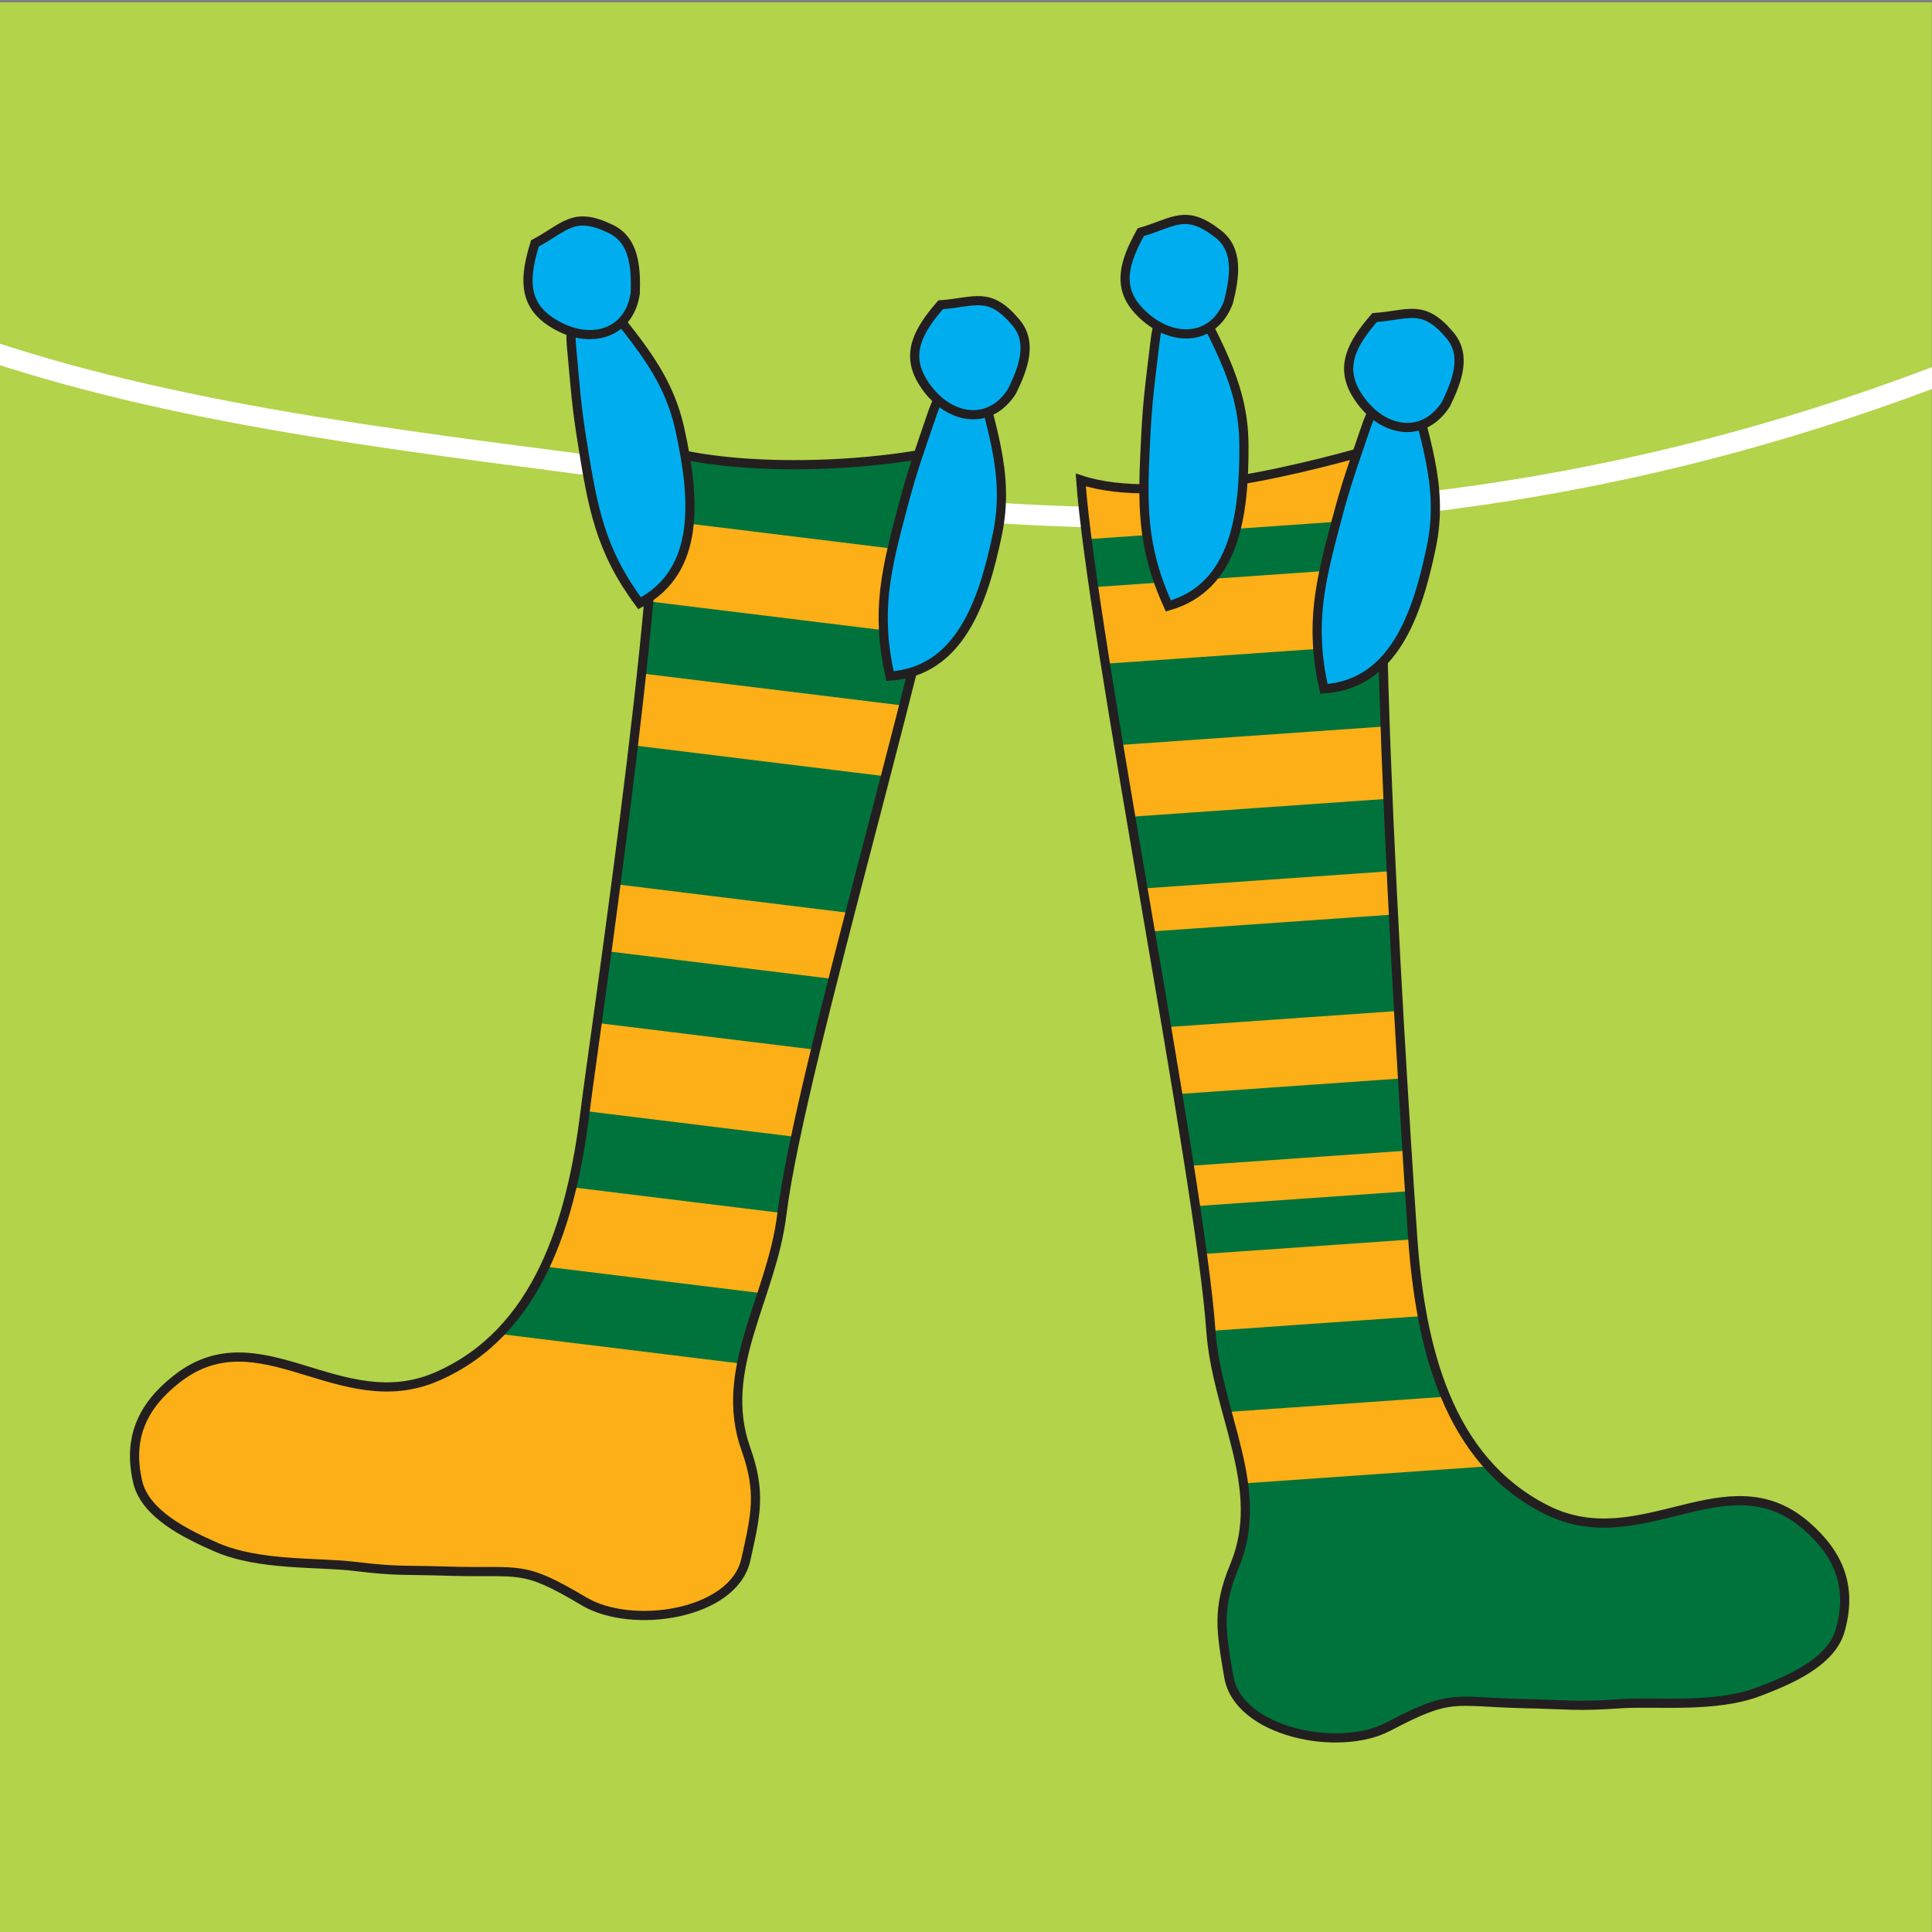 <svg xmlns="http://www.w3.org/2000/svg" xml:space="preserve" width="400" height="400"><rect width="100%" height="100%" fill="#808080" stroke="none"/><defs><clipPath id="a" clipPathUnits="userSpaceOnUse"><path d="M167.169 3722.794c3.696-3.509-6.87-74.178-7.996-83.353-1.679-13.659-5.821-27.727-18.592-33.266-5.644-2.443-10.82-.932-15.784.581-5.733 1.746-11.184 3.492-16.748-.854-4.406-3.442-6.173-7.489-4.918-12.906.928-4.023 6.046-6.52 9.804-8.172 5.397-2.367 12.783-1.855 17.335-2.411 5.466-.672 6.35-.424 11.873-.604 1.763-.051 3.183-.049 4.385-.048 4.977.01 6.199.018 12.497-3.733 6.033-3.587 18.707-1.657 20.263 5.193 1.266 5.674 1.959 8.431.004 13.932-3.543 9.964 3.232 18.873 4.514 29.308 2.339 19.052 20.132 77.28 22.471 96.333-10.155-2.805-29.092-3.576-39.108 0"/></clipPath><clipPath id="b" clipPathUnits="userSpaceOnUse"><path d="M0 0h1133.858v4535.433H0Z"/></clipPath><clipPath id="c" clipPathUnits="userSpaceOnUse"><path d="M221.228 3718.194c1.34-19.148 14.952-87.351 16.292-106.499.734-10.489 7.032-19.741 2.972-29.505-2.238-5.391-1.691-8.182-.723-13.916 1.192-6.919 13.754-9.506 19.961-6.244 8.051 4.241 7.988 3.105 17.059 2.892 5.525-.109 6.396-.401 11.888-.017 1.328.092 2.891.082 4.574.072 4.114-.024 8.951-.048 12.863 1.428 3.842 1.454 9.077 3.678 10.217 7.648 1.537 5.343-.016 9.478-4.235 13.145-5.316 4.621-10.838 3.18-16.64 1.74-5.049-1.253-10.311-2.506-15.835.235-12.459 6.202-15.864 20.466-16.822 34.193-.644 9.225-6.411 96.115-2.541 99.428-10.184-3.047-29.034-7.933-39.03-4.6"/></clipPath></defs><path d="M85.875 3536.334H327.84v241.965H85.875Z" style="fill:#b2d34a;fill-opacity:1;fill-rule:nonzero;stroke:none" transform="matrix(1.653 0 0 -1.653 -141.962 6246.022)"/><path d="M0 0c47.767-47.768 97.139-48.407 162.859-57.704 83.027-11.862 153.876 5.129 228.253 60.268" style="fill:none;stroke:#fff;stroke-width:2.564;stroke-linecap:butt;stroke-linejoin:miter;stroke-miterlimit:3.864;stroke-dasharray:none;stroke-opacity:1" transform="matrix(1.653 0 0 -1.653 -109.743 5.941)"/><g clip-path="url(#a)" transform="matrix(1.653 0 0 -1.653 -141.962 6246.022)"><path d="m0 0 89.399-10.977-1.177-9.601-89.4 10.979z" style="fill:#fcaf16;fill-opacity:1;fill-rule:nonzero;stroke:none" transform="translate(109.81 3659.508)"/><path d="m0 0 87.597-10.755-1.471-12.001-87.6 10.755z" style="fill:#00733c;fill-opacity:1;fill-rule:nonzero;stroke:none" transform="translate(108.936 3647.435)"/><path d="m0 0 84-10.315-1.55-12.6-83.995 10.314z" style="fill:#fcaf16;fill-opacity:1;fill-rule:nonzero;stroke:none" transform="translate(108.736 3635.886)"/><path d="m0 0 83.998-10.314-1.326-10.8-84.001 10.316z" style="fill:#00733c;fill-opacity:1;fill-rule:nonzero;stroke:none" transform="translate(105.084 3625.98)"/><path d="m0 0 87.597-10.758-1.323-10.8L-1.323-10.8Z" style="fill:#fcaf16;fill-opacity:1;fill-rule:nonzero;stroke:none" transform="translate(102.178 3617.204)"/><path d="m0 0 95.398-11.715-.958-7.798L-.956-7.802Z" style="fill:#fcaf16;fill-opacity:1;fill-rule:nonzero;stroke:none" transform="translate(95.672 3608.868)"/><path d="m0 0 90-11.049-1.696-13.801-90 11.049z" style="fill:#fcaf16;fill-opacity:1;fill-rule:nonzero;stroke:none" transform="translate(99.811 3602.876)"/><path d="m0 0 100.198-12.304-1.254-10.199L-1.255-10.2Z" style="fill:#fcaf16;fill-opacity:1;fill-rule:nonzero;stroke:none" transform="translate(93.538 3591.467)"/><path d="m0 0 103.2-12.671-1.106-9.002L-1.107-8.999Z" style="fill:#00733c;fill-opacity:1;fill-rule:nonzero;stroke:none" transform="translate(91.305 3583.215)"/><path d="m0 0 94.799-11.641-.734-5.998L-.737-6Z" style="fill:#fcaf16;fill-opacity:1;fill-rule:nonzero;stroke:none" transform="translate(105.251 3652.15)"/><path d="m0 0 67.8-8.325-1.178-9.6-67.8 8.326z" style="fill:#fcaf16;fill-opacity:1;fill-rule:nonzero;stroke:none" transform="translate(147.473 3739.796)"/><path d="m0 0 66-8.103-1.474-12.001-66 8.104z" style="fill:#00733c;fill-opacity:1;fill-rule:nonzero;stroke:none" transform="translate(146.6 3727.722)"/><path d="m0 0 62.401-7.661-1.548-12.601-62.398 7.661z" style="fill:#fcaf16;fill-opacity:1;fill-rule:nonzero;stroke:none" transform="translate(146.4 3716.177)"/><path d="m0 0 62.4-7.661-1.326-10.8-62.4 7.662z" style="fill:#00733c;fill-opacity:1;fill-rule:nonzero;stroke:none" transform="translate(142.748 3706.269)"/><path d="m0 0 66-8.105-1.326-10.798-66 8.103z" style="fill:#fcaf16;fill-opacity:1;fill-rule:nonzero;stroke:none" transform="translate(139.844 3697.492)"/><path d="m0 0 73.799-9.061-.956-7.8-73.802 9.06z" style="fill:#00733c;fill-opacity:1;fill-rule:nonzero;stroke:none" transform="translate(133.338 3689.155)"/><path d="m0 0 68.399-8.399L66.707-22.2l-90 11.052z" style="fill:#00733c;fill-opacity:1;fill-rule:nonzero;stroke:none" transform="translate(137.475 3683.166)"/><path d="m0 0 78.601-9.654-1.255-10.198L-22.852-7.55Z" style="fill:#fcaf16;fill-opacity:1;fill-rule:nonzero;stroke:none" transform="translate(131.202 3671.755)"/><path d="m0 0 103.2-12.671-1.103-9.002L-1.104-8.999Z" style="fill:#00733c;fill-opacity:1;fill-rule:nonzero;stroke:none" transform="translate(107.37 3666.154)"/><path d="m0 0 73.202-8.988-.74-5.999L-.736-6.001z" style="fill:#00733c;fill-opacity:1;fill-rule:nonzero;stroke:none" transform="translate(142.915 3732.438)"/></g><g clip-path="url(#b)" transform="matrix(1.653 0 0 -1.653 -141.962 6246.022)"><path d="M0 0c10.013-3.576 28.95-2.805 39.107 0-2.339-19.052-20.134-77.281-22.473-96.333-1.28-10.435-8.054-19.347-4.512-29.308 1.953-5.501 1.26-8.261-.003-13.935-1.556-6.848-14.234-8.776-20.263-5.19-7.818 4.657-7.815 3.517-16.883 3.777-5.522.184-6.407-.064-11.872.607-4.553.558-11.938.042-17.335 2.412-3.761 1.649-8.878 4.146-9.807 8.172-1.255 5.417.515 9.464 4.92 12.906 10.38 8.11 20.37-4.991 32.533.269C-13.82-111.08-9.675-97.012-7.999-83.354-6.873-74.178 3.693-3.512 0 0Z" style="fill:none;stroke:#231f20;stroke-width:1.15;stroke-linecap:butt;stroke-linejoin:miter;stroke-miterlimit:3.864;stroke-dasharray:none;stroke-opacity:1" transform="translate(167.17 3722.794)"/><path d="M0 0c7.711 4.071 6.911 13.204 5.068 21.673-1.698 7.899-6.594 12.184-11.426 18.9-2.118-1.197-2.419-6.173-2.153-8.592.424-4.662.578-7.172 1.318-11.753C-5.871 11.964-4.958 6.684 0 0" style="fill:#00aeef;fill-opacity:1;fill-rule:nonzero;stroke:none" transform="translate(165.992 3703.04)"/><path d="M0 0c7.711 4.071 6.911 13.204 5.068 21.673-1.698 7.899-6.594 12.184-11.426 18.9-2.118-1.197-2.419-6.173-2.153-8.592.424-4.662.578-7.172 1.318-11.753C-5.871 11.964-4.958 6.684 0 0Z" style="fill:none;stroke:#231f20;stroke-width:1.15;stroke-linecap:butt;stroke-linejoin:miter;stroke-miterlimit:3.864;stroke-dasharray:none;stroke-opacity:1" transform="translate(165.992 3703.04)"/><path d="M0 0c-1.219-3.997-1.586-7.377 1.89-9.733 4.531-3.1 9.87-1.902 10.681 3.47.112 3.318-.123 6.681-3.09 8.089C4.821 4.09 3.791 2.02 0 0" style="fill:#00aeef;fill-opacity:1;fill-rule:nonzero;stroke:none" transform="translate(152.875 3748.104)"/><path d="M0 0c-1.219-3.997-1.586-7.377 1.89-9.733 4.531-3.1 9.87-1.902 10.681 3.47.112 3.318-.123 6.681-3.09 8.089C4.821 4.09 3.791 2.02 0 0Z" style="fill:none;stroke:#231f20;stroke-width:1.15;stroke-linecap:butt;stroke-linejoin:miter;stroke-miterlimit:3.864;stroke-dasharray:none;stroke-opacity:1" transform="translate(152.875 3748.104)"/><path d="M0 0c8.703.583 11.683 9.251 13.445 17.736 1.66 7.911-1.068 13.816-2.748 21.914-2.424-.233-4.725-4.656-5.465-6.973-1.509-4.43-2.388-6.789-3.575-11.274C-.496 13.316-1.808 8.124 0 0" style="fill:#00aeef;fill-opacity:1;fill-rule:nonzero;stroke:none" transform="translate(197.352 3693.919)"/><path d="M0 0c8.703.583 11.683 9.251 13.445 17.736 1.66 7.911-1.068 13.816-2.748 21.914-2.424-.233-4.725-4.656-5.465-6.973-1.509-4.43-2.388-6.789-3.575-11.274C-.496 13.316-1.808 8.124 0 0Z" style="fill:none;stroke:#231f20;stroke-width:1.15;stroke-linecap:butt;stroke-linejoin:miter;stroke-miterlimit:3.864;stroke-dasharray:none;stroke-opacity:1" transform="translate(197.352 3693.919)"/><path d="M0 0c-2.737-3.156-4.449-6.096-2.233-9.662 2.882-4.673 8.249-5.753 11.171-1.175 1.452 2.984 2.606 6.155.466 8.648C6.068 1.775 4.287.303 0 0" style="fill:#00aeef;fill-opacity:1;fill-rule:nonzero;stroke:none" transform="translate(203.696 3740.422)"/><path d="M0 0c-2.737-3.156-4.449-6.096-2.233-9.662 2.882-4.673 8.249-5.753 11.171-1.175 1.452 2.984 2.606 6.155.466 8.648C6.068 1.775 4.287.303 0 0Z" style="fill:none;stroke:#231f20;stroke-width:1.15;stroke-linecap:butt;stroke-linejoin:miter;stroke-miterlimit:3.864;stroke-dasharray:none;stroke-opacity:1" transform="translate(203.696 3740.422)"/></g><g clip-path="url(#c)" transform="matrix(1.653 0 0 -1.653 -141.962 6246.022)"><path d="m0 0-89.852-6.283.675-9.649L.674-9.649z" style="fill:#fcaf16;fill-opacity:1;fill-rule:nonzero;stroke:none" transform="translate(313.145 3640.823)"/><path d="m0 0-88.041-6.157.844-12.058 88.04 6.156z" style="fill:#fcaf16;fill-opacity:1;fill-rule:nonzero;stroke:none" transform="translate(313.384 3628.721)"/><path d="m0 0-84.425-5.905.885-12.662L.885-12.663z" style="fill:#00733c;fill-opacity:1;fill-rule:nonzero;stroke:none" transform="translate(312.981 3617.179)"/><path d="m0 0-84.422-5.905.756-10.853L.761-10.855z" style="fill:#fcaf16;fill-opacity:1;fill-rule:nonzero;stroke:none" transform="translate(316.107 3607.097)"/><path d="m0 0-88.041-6.158.759-10.852L.761-10.856z" style="fill:#00733c;fill-opacity:1;fill-rule:nonzero;stroke:none" transform="translate(318.55 3598.177)"/><path d="m0 0-95.878-6.703.545-7.841L.551-7.84z" style="fill:#00733c;fill-opacity:1;fill-rule:nonzero;stroke:none" transform="translate(324.61 3589.511)"/><path d="m0 0-90.454-6.325.969-13.872L.97-13.869z" style="fill:#00733c;fill-opacity:1;fill-rule:nonzero;stroke:none" transform="translate(320.166 3583.748)"/><path d="m0 0-100.703-7.043.716-10.25L.715-10.249z" style="fill:#00733c;fill-opacity:1;fill-rule:nonzero;stroke:none" transform="translate(325.832 3572.021)"/><path d="m0 0-103.721-7.254.633-9.044L.633-9.044z" style="fill:#00733c;fill-opacity:1;fill-rule:nonzero;stroke:none" transform="translate(327.628 3563.665)"/><path d="m0 0-95.281-6.662.425-6.032L.419-6.032z" style="fill:#00733c;fill-opacity:1;fill-rule:nonzero;stroke:none" transform="translate(317.312 3633.238)"/><path d="m0 0-68.142-4.765.674-9.647L.674-9.649z" style="fill:#fcaf16;fill-opacity:1;fill-rule:nonzero;stroke:none" transform="translate(279.733 3722.974)"/><path d="m0 0-66.331-4.639.841-12.06 66.331 4.64z" style="fill:#fcaf16;fill-opacity:1;fill-rule:nonzero;stroke:none" transform="translate(279.972 3710.87)"/><path d="m0 0-62.716-4.386.888-12.664L.885-12.663z" style="fill:#00733c;fill-opacity:1;fill-rule:nonzero;stroke:none" transform="translate(279.569 3699.328)"/><path d="m0 0-62.713-4.387.757-10.853L.759-10.856z" style="fill:#fcaf16;fill-opacity:1;fill-rule:nonzero;stroke:none" transform="translate(282.695 3689.245)"/><path d="m0 0-66.331-4.639.756-10.854L.759-10.855z" style="fill:#00733c;fill-opacity:1;fill-rule:nonzero;stroke:none" transform="translate(285.138 3680.327)"/><path d="m0 0-74.171-5.187.548-7.84L.548-7.84z" style="fill:#fcaf16;fill-opacity:1;fill-rule:nonzero;stroke:none" transform="translate(291.197 3671.66)"/><path d="m0 0-68.744-4.808.969-13.868 90.454 6.326z" style="fill:#00733c;fill-opacity:1;fill-rule:nonzero;stroke:none" transform="translate(286.754 3665.894)"/><path d="m0 0-78.995-5.524.714-10.252L22.424-8.733z" style="fill:#fcaf16;fill-opacity:1;fill-rule:nonzero;stroke:none" transform="translate(292.422 3654.173)"/><path d="m0 0-103.721-7.254.633-9.044L.63-9.047z" style="fill:#00733c;fill-opacity:1;fill-rule:nonzero;stroke:none" transform="translate(315.926 3647.334)"/><path d="m0 0-73.571-5.145.424-6.03L.419-6.031z" style="fill:#00733c;fill-opacity:1;fill-rule:nonzero;stroke:none" transform="translate(283.9 3715.386)"/></g><path d="M0 0c-10.185-3.046-29.037-7.933-39.033-4.601 1.339-19.147 14.951-87.35 16.293-106.499.732-10.491 7.03-19.742 2.973-29.504-2.241-5.391-1.69-8.182-.723-13.916 1.188-6.919 13.751-9.51 19.961-6.244 8.051 4.242 7.986 3.105 17.059 2.892 5.525-.109 6.396-.404 11.883-.02 4.577.32 11.927-.581 17.442 1.504 3.84 1.45 9.078 3.677 10.217 7.647 1.534 5.343-.016 9.478-4.235 13.145-9.944 8.643-20.605-3.916-32.478 1.975-12.461 6.202-15.861 20.466-16.822 34.194C1.893-90.208-3.871-3.313 0 0Z" style="fill:none;stroke:#231f20;stroke-width:1.15;stroke-linecap:butt;stroke-linejoin:miter;stroke-miterlimit:3.864;stroke-dasharray:none;stroke-opacity:1" transform="matrix(1.653 0 0 -1.653 288.28 91.757)"/><path d="M0 0c8.391 2.379 9.508 11.479 9.464 20.144-.021 8.081-3.917 13.29-7.245 20.865-2.323-.733-3.652-5.538-3.893-7.956-.556-4.648-.925-7.139-1.156-11.773C-3.254 12.92-3.457 7.572 0 0" style="fill:#00aeef;fill-opacity:1;fill-rule:nonzero;stroke:none" transform="matrix(1.653 0 0 -1.653 241.898 125.452)"/><path d="M0 0c8.391 2.379 9.508 11.479 9.464 20.144-.021 8.081-3.917 13.29-7.245 20.865-2.323-.733-3.652-5.538-3.893-7.956-.556-4.648-.925-7.139-1.156-11.773C-3.254 12.92-3.457 7.572 0 0Z" style="fill:none;stroke:#231f20;stroke-width:1.15;stroke-linecap:butt;stroke-linejoin:miter;stroke-miterlimit:3.864;stroke-dasharray:none;stroke-opacity:1" transform="matrix(1.653 0 0 -1.653 241.898 125.452)"/><path d="M0 0c-2.022-3.654-3.085-6.887-.178-9.913 3.791-3.974 9.262-3.913 11.171 1.173.8 3.22 1.271 6.561-1.342 8.555C5.564 2.996 4.128 1.186 0 0" style="fill:#00aeef;fill-opacity:1;fill-rule:nonzero;stroke:none" transform="matrix(1.653 0 0 -1.653 236.183 48.075)"/><path d="M0 0c-2.022-3.654-3.085-6.887-.178-9.913 3.791-3.974 9.262-3.913 11.171 1.173.8 3.22 1.271 6.561-1.342 8.555C5.564 2.996 4.128 1.186 0 0Z" style="fill:none;stroke:#231f20;stroke-width:1.15;stroke-linecap:butt;stroke-linejoin:miter;stroke-miterlimit:3.864;stroke-dasharray:none;stroke-opacity:1" transform="matrix(1.653 0 0 -1.653 236.183 48.075)"/><path d="M0 0c8.7.582 11.684 9.251 13.445 17.736 1.657 7.91-1.071 13.815-2.748 21.914-2.424-.233-4.725-4.657-5.465-6.973-1.509-4.43-2.388-6.789-3.577-11.274C-.496 13.315-1.808 8.124 0 0" style="fill:#00aeef;fill-opacity:1;fill-rule:nonzero;stroke:none" transform="matrix(1.653 0 0 -1.653 274.105 142.622)"/><path d="M0 0c8.7.582 11.684 9.251 13.445 17.736 1.657 7.91-1.071 13.815-2.748 21.914-2.424-.233-4.725-4.657-5.465-6.973-1.509-4.43-2.388-6.789-3.577-11.274C-.496 13.315-1.808 8.124 0 0Z" style="fill:none;stroke:#231f20;stroke-width:1.15;stroke-linecap:butt;stroke-linejoin:miter;stroke-miterlimit:3.864;stroke-dasharray:none;stroke-opacity:1" transform="matrix(1.653 0 0 -1.653 274.105 142.622)"/><path d="M0 0c-2.737-3.156-4.449-6.095-2.233-9.66 2.882-4.674 8.249-5.755 11.172-1.175 1.451 2.984 2.605 6.153.465 8.648C6.068 1.774 4.287.303 0 0" style="fill:#00aeef;fill-opacity:1;fill-rule:nonzero;stroke:none" transform="matrix(1.653 0 0 -1.653 284.598 65.747)"/><path d="M0 0c-2.737-3.156-4.449-6.095-2.233-9.66 2.882-4.674 8.249-5.755 11.172-1.175 1.451 2.984 2.605 6.153.465 8.648C6.068 1.774 4.287.303 0 0Z" style="fill:none;stroke:#231f20;stroke-width:1.15;stroke-linecap:butt;stroke-linejoin:miter;stroke-miterlimit:3.864;stroke-dasharray:none;stroke-opacity:1" transform="matrix(1.653 0 0 -1.653 284.598 65.747)"/></svg>
